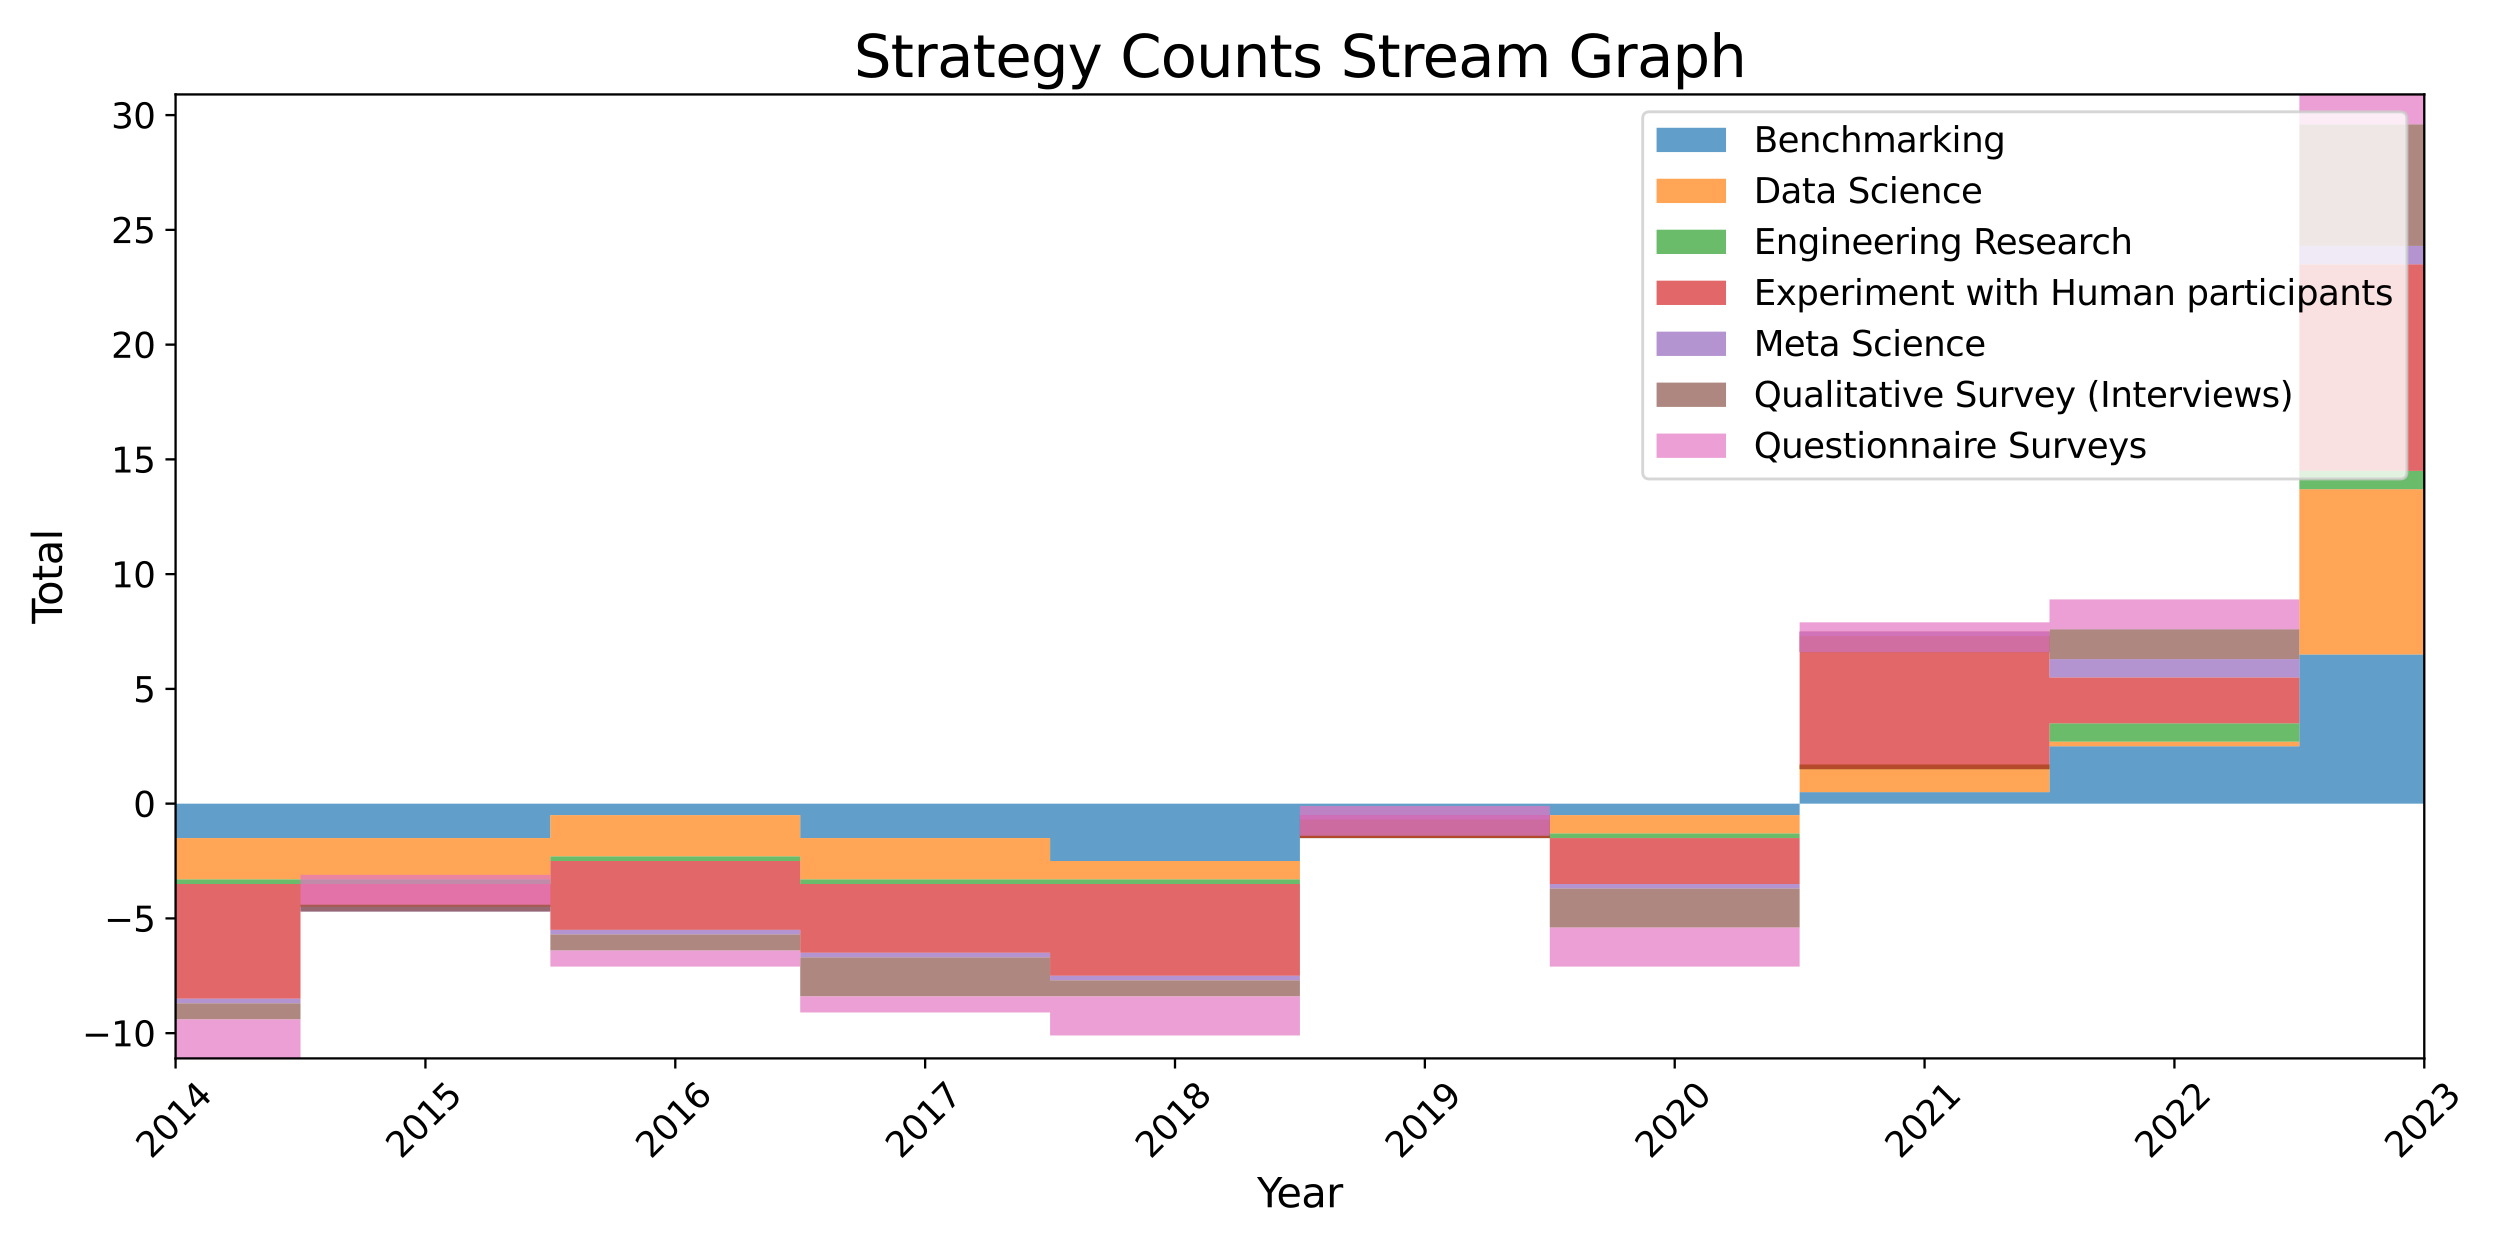 <?xml version="1.0" encoding="utf-8" standalone="no"?>
<!DOCTYPE svg PUBLIC "-//W3C//DTD SVG 1.1//EN"
  "http://www.w3.org/Graphics/SVG/1.1/DTD/svg11.dtd">
<svg xmlns:xlink="http://www.w3.org/1999/xlink" width="864pt" height="432pt" viewBox="0 0 864 432" xmlns="http://www.w3.org/2000/svg" version="1.1">
 <defs>
  <style type="text/css">*{stroke-linejoin: round; stroke-linecap: butt}</style>
 </defs>
 <g id="figure_1">
  <g id="patch_1">
   <path d="M 0 432 
L 864 432 
L 864 0 
L 0 0 
z
" style="fill: #ffffff"/>
  </g>
  <g id="axes_1">
   <g id="patch_2">
    <path d="M 60.68 365.782 
L 837.831 365.782 
L 837.831 32.64 
L 60.68 32.64 
z
" style="fill: #ffffff"/>
   </g>
   <g id="PolyCollection_1">
    <path d="M 60.68 289.635 
L 60.68 277.737 
L 103.855 277.737 
L 103.855 277.737 
L 190.205 277.737 
L 190.205 277.737 
L 276.555 277.737 
L 276.555 277.737 
L 362.905 277.737 
L 362.905 277.737 
L 449.256 277.737 
L 449.256 277.737 
L 535.606 277.737 
L 535.606 277.737 
L 621.956 277.737 
L 621.956 277.737 
L 708.306 277.737 
L 708.306 277.737 
L 794.656 277.737 
L 794.656 277.737 
L 837.831 277.737 
L 837.831 226.18 
L 837.831 226.18 
L 794.656 226.18 
L 794.656 257.907 
L 708.306 257.907 
L 708.306 273.771 
L 621.956 273.771 
L 621.956 281.703 
L 535.606 281.703 
L 535.606 289.635 
L 449.256 289.635 
L 449.256 297.567 
L 362.905 297.567 
L 362.905 289.635 
L 276.555 289.635 
L 276.555 281.703 
L 190.205 281.703 
L 190.205 289.635 
L 103.855 289.635 
L 103.855 289.635 
L 60.68 289.635 
z
" clip-path="url(#pddb89471da)" style="fill: #1f77b4; fill-opacity: 0.7"/>
   </g>
   <g id="PolyCollection_2">
    <path d="M 60.68 303.913 
L 60.68 289.635 
L 103.855 289.635 
L 103.855 289.635 
L 190.205 289.635 
L 190.205 281.703 
L 276.555 281.703 
L 276.555 289.635 
L 362.905 289.635 
L 362.905 297.567 
L 449.256 297.567 
L 449.256 289.635 
L 535.606 289.635 
L 535.606 281.703 
L 621.956 281.703 
L 621.956 273.771 
L 708.306 273.771 
L 708.306 257.907 
L 794.656 257.907 
L 794.656 226.18 
L 837.831 226.18 
L 837.831 169.07 
L 837.831 169.07 
L 794.656 169.07 
L 794.656 256.321 
L 708.306 256.321 
L 708.306 264.253 
L 621.956 264.253 
L 621.956 288.049 
L 535.606 288.049 
L 535.606 288.049 
L 449.256 288.049 
L 449.256 303.913 
L 362.905 303.913 
L 362.905 303.913 
L 276.555 303.913 
L 276.555 295.981 
L 190.205 295.981 
L 190.205 303.913 
L 103.855 303.913 
L 103.855 303.913 
L 60.68 303.913 
z
" clip-path="url(#pddb89471da)" style="fill: #ff7f0e; fill-opacity: 0.7"/>
   </g>
   <g id="PolyCollection_3">
    <path d="M 60.68 305.499 
L 60.68 303.913 
L 103.855 303.913 
L 103.855 303.913 
L 190.205 303.913 
L 190.205 295.981 
L 276.555 295.981 
L 276.555 303.913 
L 362.905 303.913 
L 362.905 303.913 
L 449.256 303.913 
L 449.256 288.049 
L 535.606 288.049 
L 535.606 288.049 
L 621.956 288.049 
L 621.956 264.253 
L 708.306 264.253 
L 708.306 256.321 
L 794.656 256.321 
L 794.656 169.07 
L 837.831 169.07 
L 837.831 162.724 
L 837.831 162.724 
L 794.656 162.724 
L 794.656 249.976 
L 708.306 249.976 
L 708.306 265.839 
L 621.956 265.839 
L 621.956 289.635 
L 535.606 289.635 
L 535.606 289.635 
L 449.256 289.635 
L 449.256 305.499 
L 362.905 305.499 
L 362.905 305.499 
L 276.555 305.499 
L 276.555 297.567 
L 190.205 297.567 
L 190.205 305.499 
L 103.855 305.499 
L 103.855 305.499 
L 60.68 305.499 
z
" clip-path="url(#pddb89471da)" style="fill: #2ca02c; fill-opacity: 0.7"/>
   </g>
   <g id="PolyCollection_4">
    <path d="M 60.68 345.159 
L 60.68 305.499 
L 103.855 305.499 
L 103.855 305.499 
L 190.205 305.499 
L 190.205 297.567 
L 276.555 297.567 
L 276.555 305.499 
L 362.905 305.499 
L 362.905 305.499 
L 449.256 305.499 
L 449.256 289.635 
L 535.606 289.635 
L 535.606 289.635 
L 621.956 289.635 
L 621.956 265.839 
L 708.306 265.839 
L 708.306 249.976 
L 794.656 249.976 
L 794.656 162.724 
L 837.831 162.724 
L 837.831 91.336 
L 837.831 91.336 
L 794.656 91.336 
L 794.656 234.112 
L 708.306 234.112 
L 708.306 218.248 
L 621.956 218.248 
L 621.956 305.499 
L 535.606 305.499 
L 535.606 281.703 
L 449.256 281.703 
L 449.256 337.227 
L 362.905 337.227 
L 362.905 329.295 
L 276.555 329.295 
L 276.555 321.363 
L 190.205 321.363 
L 190.205 313.431 
L 103.855 313.431 
L 103.855 345.159 
L 60.68 345.159 
z
" clip-path="url(#pddb89471da)" style="fill: #d62728; fill-opacity: 0.7"/>
   </g>
   <g id="PolyCollection_5">
    <path d="M 60.68 346.745 
L 60.68 345.159 
L 103.855 345.159 
L 103.855 313.431 
L 190.205 313.431 
L 190.205 321.363 
L 276.555 321.363 
L 276.555 329.295 
L 362.905 329.295 
L 362.905 337.227 
L 449.256 337.227 
L 449.256 281.703 
L 535.606 281.703 
L 535.606 305.499 
L 621.956 305.499 
L 621.956 218.248 
L 708.306 218.248 
L 708.306 234.112 
L 794.656 234.112 
L 794.656 91.336 
L 837.831 91.336 
L 837.831 84.991 
L 837.831 84.991 
L 794.656 84.991 
L 794.656 227.766 
L 708.306 227.766 
L 708.306 219.834 
L 621.956 219.834 
L 621.956 307.086 
L 535.606 307.086 
L 535.606 283.29 
L 449.256 283.29 
L 449.256 338.813 
L 362.905 338.813 
L 362.905 330.881 
L 276.555 330.881 
L 276.555 322.95 
L 190.205 322.95 
L 190.205 315.018 
L 103.855 315.018 
L 103.855 346.745 
L 60.68 346.745 
z
" clip-path="url(#pddb89471da)" style="fill: #9467bd; fill-opacity: 0.7"/>
   </g>
   <g id="PolyCollection_6">
    <path d="M 60.68 352.298 
L 60.68 346.745 
L 103.855 346.745 
L 103.855 315.018 
L 190.205 315.018 
L 190.205 322.95 
L 276.555 322.95 
L 276.555 330.881 
L 362.905 330.881 
L 362.905 338.813 
L 449.256 338.813 
L 449.256 283.29 
L 535.606 283.29 
L 535.606 307.086 
L 621.956 307.086 
L 621.956 219.834 
L 708.306 219.834 
L 708.306 227.766 
L 794.656 227.766 
L 794.656 84.991 
L 837.831 84.991 
L 837.831 42.952 
L 837.831 42.952 
L 794.656 42.952 
L 794.656 217.455 
L 708.306 217.455 
L 708.306 225.386 
L 621.956 225.386 
L 621.956 320.57 
L 535.606 320.57 
L 535.606 288.842 
L 449.256 288.842 
L 449.256 344.366 
L 362.905 344.366 
L 362.905 344.366 
L 276.555 344.366 
L 276.555 328.502 
L 190.205 328.502 
L 190.205 312.638 
L 103.855 312.638 
L 103.855 352.298 
L 60.68 352.298 
z
" clip-path="url(#pddb89471da)" style="fill: #8c564b; fill-opacity: 0.7"/>
   </g>
   <g id="PolyCollection_7">
    <path d="M 60.68 365.782 
L 60.68 352.298 
L 103.855 352.298 
L 103.855 312.638 
L 190.205 312.638 
L 190.205 328.502 
L 276.555 328.502 
L 276.555 344.366 
L 362.905 344.366 
L 362.905 344.366 
L 449.256 344.366 
L 449.256 288.842 
L 535.606 288.842 
L 535.606 320.57 
L 621.956 320.57 
L 621.956 225.386 
L 708.306 225.386 
L 708.306 217.455 
L 794.656 217.455 
L 794.656 42.952 
L 837.831 42.952 
L 837.831 32.64 
L 837.831 32.64 
L 794.656 32.64 
L 794.656 207.143 
L 708.306 207.143 
L 708.306 215.075 
L 621.956 215.075 
L 621.956 334.054 
L 535.606 334.054 
L 535.606 278.531 
L 449.256 278.531 
L 449.256 357.85 
L 362.905 357.85 
L 362.905 349.918 
L 276.555 349.918 
L 276.555 334.054 
L 190.205 334.054 
L 190.205 302.326 
L 103.855 302.326 
L 103.855 365.782 
L 60.68 365.782 
z
" clip-path="url(#pddb89471da)" style="fill: #e377c2; fill-opacity: 0.7"/>
   </g>
   <g id="matplotlib.axis_1">
    <g id="xtick_1">
     <g id="line2d_1">
      <defs>
       <path id="mce31487490" d="M 0 0 
L 0 3.5 
" style="stroke: #000000; stroke-width: 0.8"/>
      </defs>
      <g>
       <use xlink:href="#mce31487490" x="60.68" y="365.782" style="stroke: #000000; stroke-width: 0.8"/>
      </g>
     </g>
     <g id="text_1">
      <!-- 2014 -->
      <g transform="translate(52.224 400.825) rotate(-45) scale(0.12 -0.12)">
       <defs>
        <path id="DejaVuSans-32" d="M 1228 531 
L 3431 531 
L 3431 0 
L 469 0 
L 469 531 
Q 828 903 1448 1529 
Q 2069 2156 2228 2338 
Q 2531 2678 2651 2914 
Q 2772 3150 2772 3378 
Q 2772 3750 2511 3984 
Q 2250 4219 1831 4219 
Q 1534 4219 1204 4116 
Q 875 4013 500 3803 
L 500 4441 
Q 881 4594 1212 4672 
Q 1544 4750 1819 4750 
Q 2544 4750 2975 4387 
Q 3406 4025 3406 3419 
Q 3406 3131 3298 2873 
Q 3191 2616 2906 2266 
Q 2828 2175 2409 1742 
Q 1991 1309 1228 531 
z
" transform="scale(0.016)"/>
        <path id="DejaVuSans-30" d="M 2034 4250 
Q 1547 4250 1301 3770 
Q 1056 3291 1056 2328 
Q 1056 1369 1301 889 
Q 1547 409 2034 409 
Q 2525 409 2770 889 
Q 3016 1369 3016 2328 
Q 3016 3291 2770 3770 
Q 2525 4250 2034 4250 
z
M 2034 4750 
Q 2819 4750 3233 4129 
Q 3647 3509 3647 2328 
Q 3647 1150 3233 529 
Q 2819 -91 2034 -91 
Q 1250 -91 836 529 
Q 422 1150 422 2328 
Q 422 3509 836 4129 
Q 1250 4750 2034 4750 
z
" transform="scale(0.016)"/>
        <path id="DejaVuSans-31" d="M 794 531 
L 1825 531 
L 1825 4091 
L 703 3866 
L 703 4441 
L 1819 4666 
L 2450 4666 
L 2450 531 
L 3481 531 
L 3481 0 
L 794 0 
L 794 531 
z
" transform="scale(0.016)"/>
        <path id="DejaVuSans-34" d="M 2419 4116 
L 825 1625 
L 2419 1625 
L 2419 4116 
z
M 2253 4666 
L 3047 4666 
L 3047 1625 
L 3713 1625 
L 3713 1100 
L 3047 1100 
L 3047 0 
L 2419 0 
L 2419 1100 
L 313 1100 
L 313 1709 
L 2253 4666 
z
" transform="scale(0.016)"/>
       </defs>
       <use xlink:href="#DejaVuSans-32"/>
       <use xlink:href="#DejaVuSans-30" x="63.623"/>
       <use xlink:href="#DejaVuSans-31" x="127.246"/>
       <use xlink:href="#DejaVuSans-34" x="190.869"/>
      </g>
     </g>
    </g>
    <g id="xtick_2">
     <g id="line2d_2">
      <g>
       <use xlink:href="#mce31487490" x="147.03" y="365.782" style="stroke: #000000; stroke-width: 0.8"/>
      </g>
     </g>
     <g id="text_2">
      <!-- 2015 -->
      <g transform="translate(138.574 400.825) rotate(-45) scale(0.12 -0.12)">
       <defs>
        <path id="DejaVuSans-35" d="M 691 4666 
L 3169 4666 
L 3169 4134 
L 1269 4134 
L 1269 2991 
Q 1406 3038 1543 3061 
Q 1681 3084 1819 3084 
Q 2600 3084 3056 2656 
Q 3513 2228 3513 1497 
Q 3513 744 3044 326 
Q 2575 -91 1722 -91 
Q 1428 -91 1123 -41 
Q 819 9 494 109 
L 494 744 
Q 775 591 1075 516 
Q 1375 441 1709 441 
Q 2250 441 2565 725 
Q 2881 1009 2881 1497 
Q 2881 1984 2565 2268 
Q 2250 2553 1709 2553 
Q 1456 2553 1204 2497 
Q 953 2441 691 2322 
L 691 4666 
z
" transform="scale(0.016)"/>
       </defs>
       <use xlink:href="#DejaVuSans-32"/>
       <use xlink:href="#DejaVuSans-30" x="63.623"/>
       <use xlink:href="#DejaVuSans-31" x="127.246"/>
       <use xlink:href="#DejaVuSans-35" x="190.869"/>
      </g>
     </g>
    </g>
    <g id="xtick_3">
     <g id="line2d_3">
      <g>
       <use xlink:href="#mce31487490" x="233.38" y="365.782" style="stroke: #000000; stroke-width: 0.8"/>
      </g>
     </g>
     <g id="text_3">
      <!-- 2016 -->
      <g transform="translate(224.924 400.825) rotate(-45) scale(0.12 -0.12)">
       <defs>
        <path id="DejaVuSans-36" d="M 2113 2584 
Q 1688 2584 1439 2293 
Q 1191 2003 1191 1497 
Q 1191 994 1439 701 
Q 1688 409 2113 409 
Q 2538 409 2786 701 
Q 3034 994 3034 1497 
Q 3034 2003 2786 2293 
Q 2538 2584 2113 2584 
z
M 3366 4563 
L 3366 3988 
Q 3128 4100 2886 4159 
Q 2644 4219 2406 4219 
Q 1781 4219 1451 3797 
Q 1122 3375 1075 2522 
Q 1259 2794 1537 2939 
Q 1816 3084 2150 3084 
Q 2853 3084 3261 2657 
Q 3669 2231 3669 1497 
Q 3669 778 3244 343 
Q 2819 -91 2113 -91 
Q 1303 -91 875 529 
Q 447 1150 447 2328 
Q 447 3434 972 4092 
Q 1497 4750 2381 4750 
Q 2619 4750 2861 4703 
Q 3103 4656 3366 4563 
z
" transform="scale(0.016)"/>
       </defs>
       <use xlink:href="#DejaVuSans-32"/>
       <use xlink:href="#DejaVuSans-30" x="63.623"/>
       <use xlink:href="#DejaVuSans-31" x="127.246"/>
       <use xlink:href="#DejaVuSans-36" x="190.869"/>
      </g>
     </g>
    </g>
    <g id="xtick_4">
     <g id="line2d_4">
      <g>
       <use xlink:href="#mce31487490" x="319.73" y="365.782" style="stroke: #000000; stroke-width: 0.8"/>
      </g>
     </g>
     <g id="text_4">
      <!-- 2017 -->
      <g transform="translate(311.274 400.825) rotate(-45) scale(0.12 -0.12)">
       <defs>
        <path id="DejaVuSans-37" d="M 525 4666 
L 3525 4666 
L 3525 4397 
L 1831 0 
L 1172 0 
L 2766 4134 
L 525 4134 
L 525 4666 
z
" transform="scale(0.016)"/>
       </defs>
       <use xlink:href="#DejaVuSans-32"/>
       <use xlink:href="#DejaVuSans-30" x="63.623"/>
       <use xlink:href="#DejaVuSans-31" x="127.246"/>
       <use xlink:href="#DejaVuSans-37" x="190.869"/>
      </g>
     </g>
    </g>
    <g id="xtick_5">
     <g id="line2d_5">
      <g>
       <use xlink:href="#mce31487490" x="406.08" y="365.782" style="stroke: #000000; stroke-width: 0.8"/>
      </g>
     </g>
     <g id="text_5">
      <!-- 2018 -->
      <g transform="translate(397.624 400.825) rotate(-45) scale(0.12 -0.12)">
       <defs>
        <path id="DejaVuSans-38" d="M 2034 2216 
Q 1584 2216 1326 1975 
Q 1069 1734 1069 1313 
Q 1069 891 1326 650 
Q 1584 409 2034 409 
Q 2484 409 2743 651 
Q 3003 894 3003 1313 
Q 3003 1734 2745 1975 
Q 2488 2216 2034 2216 
z
M 1403 2484 
Q 997 2584 770 2862 
Q 544 3141 544 3541 
Q 544 4100 942 4425 
Q 1341 4750 2034 4750 
Q 2731 4750 3128 4425 
Q 3525 4100 3525 3541 
Q 3525 3141 3298 2862 
Q 3072 2584 2669 2484 
Q 3125 2378 3379 2068 
Q 3634 1759 3634 1313 
Q 3634 634 3220 271 
Q 2806 -91 2034 -91 
Q 1263 -91 848 271 
Q 434 634 434 1313 
Q 434 1759 690 2068 
Q 947 2378 1403 2484 
z
M 1172 3481 
Q 1172 3119 1398 2916 
Q 1625 2713 2034 2713 
Q 2441 2713 2670 2916 
Q 2900 3119 2900 3481 
Q 2900 3844 2670 4047 
Q 2441 4250 2034 4250 
Q 1625 4250 1398 4047 
Q 1172 3844 1172 3481 
z
" transform="scale(0.016)"/>
       </defs>
       <use xlink:href="#DejaVuSans-32"/>
       <use xlink:href="#DejaVuSans-30" x="63.623"/>
       <use xlink:href="#DejaVuSans-31" x="127.246"/>
       <use xlink:href="#DejaVuSans-38" x="190.869"/>
      </g>
     </g>
    </g>
    <g id="xtick_6">
     <g id="line2d_6">
      <g>
       <use xlink:href="#mce31487490" x="492.431" y="365.782" style="stroke: #000000; stroke-width: 0.8"/>
      </g>
     </g>
     <g id="text_6">
      <!-- 2019 -->
      <g transform="translate(483.974 400.825) rotate(-45) scale(0.12 -0.12)">
       <defs>
        <path id="DejaVuSans-39" d="M 703 97 
L 703 672 
Q 941 559 1184 500 
Q 1428 441 1663 441 
Q 2288 441 2617 861 
Q 2947 1281 2994 2138 
Q 2813 1869 2534 1725 
Q 2256 1581 1919 1581 
Q 1219 1581 811 2004 
Q 403 2428 403 3163 
Q 403 3881 828 4315 
Q 1253 4750 1959 4750 
Q 2769 4750 3195 4129 
Q 3622 3509 3622 2328 
Q 3622 1225 3098 567 
Q 2575 -91 1691 -91 
Q 1453 -91 1209 -44 
Q 966 3 703 97 
z
M 1959 2075 
Q 2384 2075 2632 2365 
Q 2881 2656 2881 3163 
Q 2881 3666 2632 3958 
Q 2384 4250 1959 4250 
Q 1534 4250 1286 3958 
Q 1038 3666 1038 3163 
Q 1038 2656 1286 2365 
Q 1534 2075 1959 2075 
z
" transform="scale(0.016)"/>
       </defs>
       <use xlink:href="#DejaVuSans-32"/>
       <use xlink:href="#DejaVuSans-30" x="63.623"/>
       <use xlink:href="#DejaVuSans-31" x="127.246"/>
       <use xlink:href="#DejaVuSans-39" x="190.869"/>
      </g>
     </g>
    </g>
    <g id="xtick_7">
     <g id="line2d_7">
      <g>
       <use xlink:href="#mce31487490" x="578.781" y="365.782" style="stroke: #000000; stroke-width: 0.8"/>
      </g>
     </g>
     <g id="text_7">
      <!-- 2020 -->
      <g transform="translate(570.325 400.825) rotate(-45) scale(0.12 -0.12)">
       <use xlink:href="#DejaVuSans-32"/>
       <use xlink:href="#DejaVuSans-30" x="63.623"/>
       <use xlink:href="#DejaVuSans-32" x="127.246"/>
       <use xlink:href="#DejaVuSans-30" x="190.869"/>
      </g>
     </g>
    </g>
    <g id="xtick_8">
     <g id="line2d_8">
      <g>
       <use xlink:href="#mce31487490" x="665.131" y="365.782" style="stroke: #000000; stroke-width: 0.8"/>
      </g>
     </g>
     <g id="text_8">
      <!-- 2021 -->
      <g transform="translate(656.675 400.825) rotate(-45) scale(0.12 -0.12)">
       <use xlink:href="#DejaVuSans-32"/>
       <use xlink:href="#DejaVuSans-30" x="63.623"/>
       <use xlink:href="#DejaVuSans-32" x="127.246"/>
       <use xlink:href="#DejaVuSans-31" x="190.869"/>
      </g>
     </g>
    </g>
    <g id="xtick_9">
     <g id="line2d_9">
      <g>
       <use xlink:href="#mce31487490" x="751.481" y="365.782" style="stroke: #000000; stroke-width: 0.8"/>
      </g>
     </g>
     <g id="text_9">
      <!-- 2022 -->
      <g transform="translate(743.025 400.825) rotate(-45) scale(0.12 -0.12)">
       <use xlink:href="#DejaVuSans-32"/>
       <use xlink:href="#DejaVuSans-30" x="63.623"/>
       <use xlink:href="#DejaVuSans-32" x="127.246"/>
       <use xlink:href="#DejaVuSans-32" x="190.869"/>
      </g>
     </g>
    </g>
    <g id="xtick_10">
     <g id="line2d_10">
      <g>
       <use xlink:href="#mce31487490" x="837.831" y="365.782" style="stroke: #000000; stroke-width: 0.8"/>
      </g>
     </g>
     <g id="text_10">
      <!-- 2023 -->
      <g transform="translate(829.375 400.825) rotate(-45) scale(0.12 -0.12)">
       <defs>
        <path id="DejaVuSans-33" d="M 2597 2516 
Q 3050 2419 3304 2112 
Q 3559 1806 3559 1356 
Q 3559 666 3084 287 
Q 2609 -91 1734 -91 
Q 1441 -91 1130 -33 
Q 819 25 488 141 
L 488 750 
Q 750 597 1062 519 
Q 1375 441 1716 441 
Q 2309 441 2620 675 
Q 2931 909 2931 1356 
Q 2931 1769 2642 2001 
Q 2353 2234 1838 2234 
L 1294 2234 
L 1294 2753 
L 1863 2753 
Q 2328 2753 2575 2939 
Q 2822 3125 2822 3475 
Q 2822 3834 2567 4026 
Q 2313 4219 1838 4219 
Q 1578 4219 1281 4162 
Q 984 4106 628 3988 
L 628 4550 
Q 988 4650 1302 4700 
Q 1616 4750 1894 4750 
Q 2613 4750 3031 4423 
Q 3450 4097 3450 3541 
Q 3450 3153 3228 2886 
Q 3006 2619 2597 2516 
z
" transform="scale(0.016)"/>
       </defs>
       <use xlink:href="#DejaVuSans-32"/>
       <use xlink:href="#DejaVuSans-30" x="63.623"/>
       <use xlink:href="#DejaVuSans-32" x="127.246"/>
       <use xlink:href="#DejaVuSans-33" x="190.869"/>
      </g>
     </g>
    </g>
    <g id="text_11">
     <!-- Year -->
     <g transform="translate(434.433 417.227) scale(0.14 -0.14)">
      <defs>
       <path id="DejaVuSans-59" d="M -13 4666 
L 666 4666 
L 1959 2747 
L 3244 4666 
L 3922 4666 
L 2272 2222 
L 2272 0 
L 1638 0 
L 1638 2222 
L -13 4666 
z
" transform="scale(0.016)"/>
       <path id="DejaVuSans-65" d="M 3597 1894 
L 3597 1613 
L 953 1613 
Q 991 1019 1311 708 
Q 1631 397 2203 397 
Q 2534 397 2845 478 
Q 3156 559 3463 722 
L 3463 178 
Q 3153 47 2828 -22 
Q 2503 -91 2169 -91 
Q 1331 -91 842 396 
Q 353 884 353 1716 
Q 353 2575 817 3079 
Q 1281 3584 2069 3584 
Q 2775 3584 3186 3129 
Q 3597 2675 3597 1894 
z
M 3022 2063 
Q 3016 2534 2758 2815 
Q 2500 3097 2075 3097 
Q 1594 3097 1305 2825 
Q 1016 2553 972 2059 
L 3022 2063 
z
" transform="scale(0.016)"/>
       <path id="DejaVuSans-61" d="M 2194 1759 
Q 1497 1759 1228 1600 
Q 959 1441 959 1056 
Q 959 750 1161 570 
Q 1363 391 1709 391 
Q 2188 391 2477 730 
Q 2766 1069 2766 1631 
L 2766 1759 
L 2194 1759 
z
M 3341 1997 
L 3341 0 
L 2766 0 
L 2766 531 
Q 2569 213 2275 61 
Q 1981 -91 1556 -91 
Q 1019 -91 701 211 
Q 384 513 384 1019 
Q 384 1609 779 1909 
Q 1175 2209 1959 2209 
L 2766 2209 
L 2766 2266 
Q 2766 2663 2505 2880 
Q 2244 3097 1772 3097 
Q 1472 3097 1187 3025 
Q 903 2953 641 2809 
L 641 3341 
Q 956 3463 1253 3523 
Q 1550 3584 1831 3584 
Q 2591 3584 2966 3190 
Q 3341 2797 3341 1997 
z
" transform="scale(0.016)"/>
       <path id="DejaVuSans-72" d="M 2631 2963 
Q 2534 3019 2420 3045 
Q 2306 3072 2169 3072 
Q 1681 3072 1420 2755 
Q 1159 2438 1159 1844 
L 1159 0 
L 581 0 
L 581 3500 
L 1159 3500 
L 1159 2956 
Q 1341 3275 1631 3429 
Q 1922 3584 2338 3584 
Q 2397 3584 2469 3576 
Q 2541 3569 2628 3553 
L 2631 2963 
z
" transform="scale(0.016)"/>
      </defs>
      <use xlink:href="#DejaVuSans-59"/>
      <use xlink:href="#DejaVuSans-65" x="47.834"/>
      <use xlink:href="#DejaVuSans-61" x="109.357"/>
      <use xlink:href="#DejaVuSans-72" x="170.637"/>
     </g>
    </g>
   </g>
   <g id="matplotlib.axis_2">
    <g id="ytick_1">
     <g id="line2d_11">
      <defs>
       <path id="mf8b7d7ee26" d="M 0 0 
L -3.5 0 
" style="stroke: #000000; stroke-width: 0.8"/>
      </defs>
      <g>
       <use xlink:href="#mf8b7d7ee26" x="60.68" y="357.057" style="stroke: #000000; stroke-width: 0.8"/>
      </g>
     </g>
     <g id="text_12">
      <!-- −10 -->
      <g transform="translate(28.354 361.616) scale(0.12 -0.12)">
       <defs>
        <path id="DejaVuSans-2212" d="M 678 2272 
L 4684 2272 
L 4684 1741 
L 678 1741 
L 678 2272 
z
" transform="scale(0.016)"/>
       </defs>
       <use xlink:href="#DejaVuSans-2212"/>
       <use xlink:href="#DejaVuSans-31" x="83.789"/>
       <use xlink:href="#DejaVuSans-30" x="147.412"/>
      </g>
     </g>
    </g>
    <g id="ytick_2">
     <g id="line2d_12">
      <g>
       <use xlink:href="#mf8b7d7ee26" x="60.68" y="317.397" style="stroke: #000000; stroke-width: 0.8"/>
      </g>
     </g>
     <g id="text_13">
      <!-- −5 -->
      <g transform="translate(35.989 321.956) scale(0.12 -0.12)">
       <use xlink:href="#DejaVuSans-2212"/>
       <use xlink:href="#DejaVuSans-35" x="83.789"/>
      </g>
     </g>
    </g>
    <g id="ytick_3">
     <g id="line2d_13">
      <g>
       <use xlink:href="#mf8b7d7ee26" x="60.68" y="277.737" style="stroke: #000000; stroke-width: 0.8"/>
      </g>
     </g>
     <g id="text_14">
      <!-- 0 -->
      <g transform="translate(46.045 282.296) scale(0.12 -0.12)">
       <use xlink:href="#DejaVuSans-30"/>
      </g>
     </g>
    </g>
    <g id="ytick_4">
     <g id="line2d_14">
      <g>
       <use xlink:href="#mf8b7d7ee26" x="60.68" y="238.078" style="stroke: #000000; stroke-width: 0.8"/>
      </g>
     </g>
     <g id="text_15">
      <!-- 5 -->
      <g transform="translate(46.045 242.637) scale(0.12 -0.12)">
       <use xlink:href="#DejaVuSans-35"/>
      </g>
     </g>
    </g>
    <g id="ytick_5">
     <g id="line2d_15">
      <g>
       <use xlink:href="#mf8b7d7ee26" x="60.68" y="198.418" style="stroke: #000000; stroke-width: 0.8"/>
      </g>
     </g>
     <g id="text_16">
      <!-- 10 -->
      <g transform="translate(38.41 202.977) scale(0.12 -0.12)">
       <use xlink:href="#DejaVuSans-31"/>
       <use xlink:href="#DejaVuSans-30" x="63.623"/>
      </g>
     </g>
    </g>
    <g id="ytick_6">
     <g id="line2d_16">
      <g>
       <use xlink:href="#mf8b7d7ee26" x="60.68" y="158.758" style="stroke: #000000; stroke-width: 0.8"/>
      </g>
     </g>
     <g id="text_17">
      <!-- 15 -->
      <g transform="translate(38.41 163.317) scale(0.12 -0.12)">
       <use xlink:href="#DejaVuSans-31"/>
       <use xlink:href="#DejaVuSans-35" x="63.623"/>
      </g>
     </g>
    </g>
    <g id="ytick_7">
     <g id="line2d_17">
      <g>
       <use xlink:href="#mf8b7d7ee26" x="60.68" y="119.098" style="stroke: #000000; stroke-width: 0.8"/>
      </g>
     </g>
     <g id="text_18">
      <!-- 20 -->
      <g transform="translate(38.41 123.657) scale(0.12 -0.12)">
       <use xlink:href="#DejaVuSans-32"/>
       <use xlink:href="#DejaVuSans-30" x="63.623"/>
      </g>
     </g>
    </g>
    <g id="ytick_8">
     <g id="line2d_18">
      <g>
       <use xlink:href="#mf8b7d7ee26" x="60.68" y="79.439" style="stroke: #000000; stroke-width: 0.8"/>
      </g>
     </g>
     <g id="text_19">
      <!-- 25 -->
      <g transform="translate(38.41 83.998) scale(0.12 -0.12)">
       <use xlink:href="#DejaVuSans-32"/>
       <use xlink:href="#DejaVuSans-35" x="63.623"/>
      </g>
     </g>
    </g>
    <g id="ytick_9">
     <g id="line2d_19">
      <g>
       <use xlink:href="#mf8b7d7ee26" x="60.68" y="39.779" style="stroke: #000000; stroke-width: 0.8"/>
      </g>
     </g>
     <g id="text_20">
      <!-- 30 -->
      <g transform="translate(38.41 44.338) scale(0.12 -0.12)">
       <use xlink:href="#DejaVuSans-33"/>
       <use xlink:href="#DejaVuSans-30" x="63.623"/>
      </g>
     </g>
    </g>
    <g id="text_21">
     <!-- Total -->
     <g transform="translate(21.443 215.558) rotate(-90) scale(0.14 -0.14)">
      <defs>
       <path id="DejaVuSans-54" d="M -19 4666 
L 3928 4666 
L 3928 4134 
L 2272 4134 
L 2272 0 
L 1638 0 
L 1638 4134 
L -19 4134 
L -19 4666 
z
" transform="scale(0.016)"/>
       <path id="DejaVuSans-6f" d="M 1959 3097 
Q 1497 3097 1228 2736 
Q 959 2375 959 1747 
Q 959 1119 1226 758 
Q 1494 397 1959 397 
Q 2419 397 2687 759 
Q 2956 1122 2956 1747 
Q 2956 2369 2687 2733 
Q 2419 3097 1959 3097 
z
M 1959 3584 
Q 2709 3584 3137 3096 
Q 3566 2609 3566 1747 
Q 3566 888 3137 398 
Q 2709 -91 1959 -91 
Q 1206 -91 779 398 
Q 353 888 353 1747 
Q 353 2609 779 3096 
Q 1206 3584 1959 3584 
z
" transform="scale(0.016)"/>
       <path id="DejaVuSans-74" d="M 1172 4494 
L 1172 3500 
L 2356 3500 
L 2356 3053 
L 1172 3053 
L 1172 1153 
Q 1172 725 1289 603 
Q 1406 481 1766 481 
L 2356 481 
L 2356 0 
L 1766 0 
Q 1100 0 847 248 
Q 594 497 594 1153 
L 594 3053 
L 172 3053 
L 172 3500 
L 594 3500 
L 594 4494 
L 1172 4494 
z
" transform="scale(0.016)"/>
       <path id="DejaVuSans-6c" d="M 603 4863 
L 1178 4863 
L 1178 0 
L 603 0 
L 603 4863 
z
" transform="scale(0.016)"/>
      </defs>
      <use xlink:href="#DejaVuSans-54"/>
      <use xlink:href="#DejaVuSans-6f" x="44.084"/>
      <use xlink:href="#DejaVuSans-74" x="105.266"/>
      <use xlink:href="#DejaVuSans-61" x="144.475"/>
      <use xlink:href="#DejaVuSans-6c" x="205.754"/>
     </g>
    </g>
   </g>
   <g id="patch_3">
    <path d="M 60.68 365.782 
L 60.68 32.64 
" style="fill: none; stroke: #000000; stroke-width: 0.8; stroke-linejoin: miter; stroke-linecap: square"/>
   </g>
   <g id="patch_4">
    <path d="M 837.831 365.782 
L 837.831 32.64 
" style="fill: none; stroke: #000000; stroke-width: 0.8; stroke-linejoin: miter; stroke-linecap: square"/>
   </g>
   <g id="patch_5">
    <path d="M 60.68 365.782 
L 837.831 365.782 
" style="fill: none; stroke: #000000; stroke-width: 0.8; stroke-linejoin: miter; stroke-linecap: square"/>
   </g>
   <g id="patch_6">
    <path d="M 60.68 32.64 
L 837.831 32.64 
" style="fill: none; stroke: #000000; stroke-width: 0.8; stroke-linejoin: miter; stroke-linecap: square"/>
   </g>
   <g id="text_22">
    <!-- Strategy Counts Stream Graph -->
    <g transform="translate(295.116 26.64) scale(0.2 -0.2)">
     <defs>
      <path id="DejaVuSans-53" d="M 3425 4513 
L 3425 3897 
Q 3066 4069 2747 4153 
Q 2428 4238 2131 4238 
Q 1616 4238 1336 4038 
Q 1056 3838 1056 3469 
Q 1056 3159 1242 3001 
Q 1428 2844 1947 2747 
L 2328 2669 
Q 3034 2534 3370 2195 
Q 3706 1856 3706 1288 
Q 3706 609 3251 259 
Q 2797 -91 1919 -91 
Q 1588 -91 1214 -16 
Q 841 59 441 206 
L 441 856 
Q 825 641 1194 531 
Q 1563 422 1919 422 
Q 2459 422 2753 634 
Q 3047 847 3047 1241 
Q 3047 1584 2836 1778 
Q 2625 1972 2144 2069 
L 1759 2144 
Q 1053 2284 737 2584 
Q 422 2884 422 3419 
Q 422 4038 858 4394 
Q 1294 4750 2059 4750 
Q 2388 4750 2728 4690 
Q 3069 4631 3425 4513 
z
" transform="scale(0.016)"/>
      <path id="DejaVuSans-67" d="M 2906 1791 
Q 2906 2416 2648 2759 
Q 2391 3103 1925 3103 
Q 1463 3103 1205 2759 
Q 947 2416 947 1791 
Q 947 1169 1205 825 
Q 1463 481 1925 481 
Q 2391 481 2648 825 
Q 2906 1169 2906 1791 
z
M 3481 434 
Q 3481 -459 3084 -895 
Q 2688 -1331 1869 -1331 
Q 1566 -1331 1297 -1286 
Q 1028 -1241 775 -1147 
L 775 -588 
Q 1028 -725 1275 -790 
Q 1522 -856 1778 -856 
Q 2344 -856 2625 -561 
Q 2906 -266 2906 331 
L 2906 616 
Q 2728 306 2450 153 
Q 2172 0 1784 0 
Q 1141 0 747 490 
Q 353 981 353 1791 
Q 353 2603 747 3093 
Q 1141 3584 1784 3584 
Q 2172 3584 2450 3431 
Q 2728 3278 2906 2969 
L 2906 3500 
L 3481 3500 
L 3481 434 
z
" transform="scale(0.016)"/>
      <path id="DejaVuSans-79" d="M 2059 -325 
Q 1816 -950 1584 -1140 
Q 1353 -1331 966 -1331 
L 506 -1331 
L 506 -850 
L 844 -850 
Q 1081 -850 1212 -737 
Q 1344 -625 1503 -206 
L 1606 56 
L 191 3500 
L 800 3500 
L 1894 763 
L 2988 3500 
L 3597 3500 
L 2059 -325 
z
" transform="scale(0.016)"/>
      <path id="DejaVuSans-20" transform="scale(0.016)"/>
      <path id="DejaVuSans-43" d="M 4122 4306 
L 4122 3641 
Q 3803 3938 3442 4084 
Q 3081 4231 2675 4231 
Q 1875 4231 1450 3742 
Q 1025 3253 1025 2328 
Q 1025 1406 1450 917 
Q 1875 428 2675 428 
Q 3081 428 3442 575 
Q 3803 722 4122 1019 
L 4122 359 
Q 3791 134 3420 21 
Q 3050 -91 2638 -91 
Q 1578 -91 968 557 
Q 359 1206 359 2328 
Q 359 3453 968 4101 
Q 1578 4750 2638 4750 
Q 3056 4750 3426 4639 
Q 3797 4528 4122 4306 
z
" transform="scale(0.016)"/>
      <path id="DejaVuSans-75" d="M 544 1381 
L 544 3500 
L 1119 3500 
L 1119 1403 
Q 1119 906 1312 657 
Q 1506 409 1894 409 
Q 2359 409 2629 706 
Q 2900 1003 2900 1516 
L 2900 3500 
L 3475 3500 
L 3475 0 
L 2900 0 
L 2900 538 
Q 2691 219 2414 64 
Q 2138 -91 1772 -91 
Q 1169 -91 856 284 
Q 544 659 544 1381 
z
M 1991 3584 
L 1991 3584 
z
" transform="scale(0.016)"/>
      <path id="DejaVuSans-6e" d="M 3513 2113 
L 3513 0 
L 2938 0 
L 2938 2094 
Q 2938 2591 2744 2837 
Q 2550 3084 2163 3084 
Q 1697 3084 1428 2787 
Q 1159 2491 1159 1978 
L 1159 0 
L 581 0 
L 581 3500 
L 1159 3500 
L 1159 2956 
Q 1366 3272 1645 3428 
Q 1925 3584 2291 3584 
Q 2894 3584 3203 3211 
Q 3513 2838 3513 2113 
z
" transform="scale(0.016)"/>
      <path id="DejaVuSans-73" d="M 2834 3397 
L 2834 2853 
Q 2591 2978 2328 3040 
Q 2066 3103 1784 3103 
Q 1356 3103 1142 2972 
Q 928 2841 928 2578 
Q 928 2378 1081 2264 
Q 1234 2150 1697 2047 
L 1894 2003 
Q 2506 1872 2764 1633 
Q 3022 1394 3022 966 
Q 3022 478 2636 193 
Q 2250 -91 1575 -91 
Q 1294 -91 989 -36 
Q 684 19 347 128 
L 347 722 
Q 666 556 975 473 
Q 1284 391 1588 391 
Q 1994 391 2212 530 
Q 2431 669 2431 922 
Q 2431 1156 2273 1281 
Q 2116 1406 1581 1522 
L 1381 1569 
Q 847 1681 609 1914 
Q 372 2147 372 2553 
Q 372 3047 722 3315 
Q 1072 3584 1716 3584 
Q 2034 3584 2315 3537 
Q 2597 3491 2834 3397 
z
" transform="scale(0.016)"/>
      <path id="DejaVuSans-6d" d="M 3328 2828 
Q 3544 3216 3844 3400 
Q 4144 3584 4550 3584 
Q 5097 3584 5394 3201 
Q 5691 2819 5691 2113 
L 5691 0 
L 5113 0 
L 5113 2094 
Q 5113 2597 4934 2840 
Q 4756 3084 4391 3084 
Q 3944 3084 3684 2787 
Q 3425 2491 3425 1978 
L 3425 0 
L 2847 0 
L 2847 2094 
Q 2847 2600 2669 2842 
Q 2491 3084 2119 3084 
Q 1678 3084 1418 2786 
Q 1159 2488 1159 1978 
L 1159 0 
L 581 0 
L 581 3500 
L 1159 3500 
L 1159 2956 
Q 1356 3278 1631 3431 
Q 1906 3584 2284 3584 
Q 2666 3584 2933 3390 
Q 3200 3197 3328 2828 
z
" transform="scale(0.016)"/>
      <path id="DejaVuSans-47" d="M 3809 666 
L 3809 1919 
L 2778 1919 
L 2778 2438 
L 4434 2438 
L 4434 434 
Q 4069 175 3628 42 
Q 3188 -91 2688 -91 
Q 1594 -91 976 548 
Q 359 1188 359 2328 
Q 359 3472 976 4111 
Q 1594 4750 2688 4750 
Q 3144 4750 3555 4637 
Q 3966 4525 4313 4306 
L 4313 3634 
Q 3963 3931 3569 4081 
Q 3175 4231 2741 4231 
Q 1884 4231 1454 3753 
Q 1025 3275 1025 2328 
Q 1025 1384 1454 906 
Q 1884 428 2741 428 
Q 3075 428 3337 486 
Q 3600 544 3809 666 
z
" transform="scale(0.016)"/>
      <path id="DejaVuSans-70" d="M 1159 525 
L 1159 -1331 
L 581 -1331 
L 581 3500 
L 1159 3500 
L 1159 2969 
Q 1341 3281 1617 3432 
Q 1894 3584 2278 3584 
Q 2916 3584 3314 3078 
Q 3713 2572 3713 1747 
Q 3713 922 3314 415 
Q 2916 -91 2278 -91 
Q 1894 -91 1617 61 
Q 1341 213 1159 525 
z
M 3116 1747 
Q 3116 2381 2855 2742 
Q 2594 3103 2138 3103 
Q 1681 3103 1420 2742 
Q 1159 2381 1159 1747 
Q 1159 1113 1420 752 
Q 1681 391 2138 391 
Q 2594 391 2855 752 
Q 3116 1113 3116 1747 
z
" transform="scale(0.016)"/>
      <path id="DejaVuSans-68" d="M 3513 2113 
L 3513 0 
L 2938 0 
L 2938 2094 
Q 2938 2591 2744 2837 
Q 2550 3084 2163 3084 
Q 1697 3084 1428 2787 
Q 1159 2491 1159 1978 
L 1159 0 
L 581 0 
L 581 4863 
L 1159 4863 
L 1159 2956 
Q 1366 3272 1645 3428 
Q 1925 3584 2291 3584 
Q 2894 3584 3203 3211 
Q 3513 2838 3513 2113 
z
" transform="scale(0.016)"/>
     </defs>
     <use xlink:href="#DejaVuSans-53"/>
     <use xlink:href="#DejaVuSans-74" x="63.477"/>
     <use xlink:href="#DejaVuSans-72" x="102.686"/>
     <use xlink:href="#DejaVuSans-61" x="143.799"/>
     <use xlink:href="#DejaVuSans-74" x="205.078"/>
     <use xlink:href="#DejaVuSans-65" x="244.287"/>
     <use xlink:href="#DejaVuSans-67" x="305.811"/>
     <use xlink:href="#DejaVuSans-79" x="369.287"/>
     <use xlink:href="#DejaVuSans-20" x="428.467"/>
     <use xlink:href="#DejaVuSans-43" x="460.254"/>
     <use xlink:href="#DejaVuSans-6f" x="530.078"/>
     <use xlink:href="#DejaVuSans-75" x="591.26"/>
     <use xlink:href="#DejaVuSans-6e" x="654.639"/>
     <use xlink:href="#DejaVuSans-74" x="718.018"/>
     <use xlink:href="#DejaVuSans-73" x="757.227"/>
     <use xlink:href="#DejaVuSans-20" x="809.326"/>
     <use xlink:href="#DejaVuSans-53" x="841.113"/>
     <use xlink:href="#DejaVuSans-74" x="904.59"/>
     <use xlink:href="#DejaVuSans-72" x="943.799"/>
     <use xlink:href="#DejaVuSans-65" x="982.662"/>
     <use xlink:href="#DejaVuSans-61" x="1044.186"/>
     <use xlink:href="#DejaVuSans-6d" x="1105.465"/>
     <use xlink:href="#DejaVuSans-20" x="1202.877"/>
     <use xlink:href="#DejaVuSans-47" x="1234.664"/>
     <use xlink:href="#DejaVuSans-72" x="1312.154"/>
     <use xlink:href="#DejaVuSans-61" x="1353.268"/>
     <use xlink:href="#DejaVuSans-70" x="1414.547"/>
     <use xlink:href="#DejaVuSans-68" x="1478.023"/>
    </g>
   </g>
   <g id="legend_1">
    <g id="patch_7">
     <path d="M 570.113 165.536 
L 829.431 165.536 
Q 831.831 165.536 831.831 163.136 
L 831.831 41.04 
Q 831.831 38.64 829.431 38.64 
L 570.113 38.64 
Q 567.713 38.64 567.713 41.04 
L 567.713 163.136 
Q 567.713 165.536 570.113 165.536 
z
" style="fill: #ffffff; opacity: 0.8; stroke: #cccccc; stroke-linejoin: miter"/>
    </g>
    <g id="patch_8">
     <path d="M 572.513 52.558 
L 596.513 52.558 
L 596.513 44.158 
L 572.513 44.158 
z
" style="fill: #1f77b4; fill-opacity: 0.7"/>
    </g>
    <g id="text_23">
     <!-- Benchmarking -->
     <g transform="translate(606.113 52.558) scale(0.12 -0.12)">
      <defs>
       <path id="DejaVuSans-42" d="M 1259 2228 
L 1259 519 
L 2272 519 
Q 2781 519 3026 730 
Q 3272 941 3272 1375 
Q 3272 1813 3026 2020 
Q 2781 2228 2272 2228 
L 1259 2228 
z
M 1259 4147 
L 1259 2741 
L 2194 2741 
Q 2656 2741 2882 2914 
Q 3109 3088 3109 3444 
Q 3109 3797 2882 3972 
Q 2656 4147 2194 4147 
L 1259 4147 
z
M 628 4666 
L 2241 4666 
Q 2963 4666 3353 4366 
Q 3744 4066 3744 3513 
Q 3744 3084 3544 2831 
Q 3344 2578 2956 2516 
Q 3422 2416 3680 2098 
Q 3938 1781 3938 1306 
Q 3938 681 3513 340 
Q 3088 0 2303 0 
L 628 0 
L 628 4666 
z
" transform="scale(0.016)"/>
       <path id="DejaVuSans-63" d="M 3122 3366 
L 3122 2828 
Q 2878 2963 2633 3030 
Q 2388 3097 2138 3097 
Q 1578 3097 1268 2742 
Q 959 2388 959 1747 
Q 959 1106 1268 751 
Q 1578 397 2138 397 
Q 2388 397 2633 464 
Q 2878 531 3122 666 
L 3122 134 
Q 2881 22 2623 -34 
Q 2366 -91 2075 -91 
Q 1284 -91 818 406 
Q 353 903 353 1747 
Q 353 2603 823 3093 
Q 1294 3584 2113 3584 
Q 2378 3584 2631 3529 
Q 2884 3475 3122 3366 
z
" transform="scale(0.016)"/>
       <path id="DejaVuSans-6b" d="M 581 4863 
L 1159 4863 
L 1159 1991 
L 2875 3500 
L 3609 3500 
L 1753 1863 
L 3688 0 
L 2938 0 
L 1159 1709 
L 1159 0 
L 581 0 
L 581 4863 
z
" transform="scale(0.016)"/>
       <path id="DejaVuSans-69" d="M 603 3500 
L 1178 3500 
L 1178 0 
L 603 0 
L 603 3500 
z
M 603 4863 
L 1178 4863 
L 1178 4134 
L 603 4134 
L 603 4863 
z
" transform="scale(0.016)"/>
      </defs>
      <use xlink:href="#DejaVuSans-42"/>
      <use xlink:href="#DejaVuSans-65" x="68.604"/>
      <use xlink:href="#DejaVuSans-6e" x="130.127"/>
      <use xlink:href="#DejaVuSans-63" x="193.506"/>
      <use xlink:href="#DejaVuSans-68" x="248.486"/>
      <use xlink:href="#DejaVuSans-6d" x="311.865"/>
      <use xlink:href="#DejaVuSans-61" x="409.277"/>
      <use xlink:href="#DejaVuSans-72" x="470.557"/>
      <use xlink:href="#DejaVuSans-6b" x="511.67"/>
      <use xlink:href="#DejaVuSans-69" x="569.58"/>
      <use xlink:href="#DejaVuSans-6e" x="597.363"/>
      <use xlink:href="#DejaVuSans-67" x="660.742"/>
     </g>
    </g>
    <g id="patch_9">
     <path d="M 572.513 70.172 
L 596.513 70.172 
L 596.513 61.772 
L 572.513 61.772 
z
" style="fill: #ff7f0e; fill-opacity: 0.7"/>
    </g>
    <g id="text_24">
     <!-- Data Science -->
     <g transform="translate(606.113 70.172) scale(0.12 -0.12)">
      <defs>
       <path id="DejaVuSans-44" d="M 1259 4147 
L 1259 519 
L 2022 519 
Q 2988 519 3436 956 
Q 3884 1394 3884 2338 
Q 3884 3275 3436 3711 
Q 2988 4147 2022 4147 
L 1259 4147 
z
M 628 4666 
L 1925 4666 
Q 3281 4666 3915 4102 
Q 4550 3538 4550 2338 
Q 4550 1131 3912 565 
Q 3275 0 1925 0 
L 628 0 
L 628 4666 
z
" transform="scale(0.016)"/>
      </defs>
      <use xlink:href="#DejaVuSans-44"/>
      <use xlink:href="#DejaVuSans-61" x="77.002"/>
      <use xlink:href="#DejaVuSans-74" x="138.281"/>
      <use xlink:href="#DejaVuSans-61" x="177.49"/>
      <use xlink:href="#DejaVuSans-20" x="238.77"/>
      <use xlink:href="#DejaVuSans-53" x="270.557"/>
      <use xlink:href="#DejaVuSans-63" x="334.033"/>
      <use xlink:href="#DejaVuSans-69" x="389.014"/>
      <use xlink:href="#DejaVuSans-65" x="416.797"/>
      <use xlink:href="#DejaVuSans-6e" x="478.32"/>
      <use xlink:href="#DejaVuSans-63" x="541.699"/>
      <use xlink:href="#DejaVuSans-65" x="596.68"/>
     </g>
    </g>
    <g id="patch_10">
     <path d="M 572.513 87.786 
L 596.513 87.786 
L 596.513 79.386 
L 572.513 79.386 
z
" style="fill: #2ca02c; fill-opacity: 0.7"/>
    </g>
    <g id="text_25">
     <!-- Engineering Research -->
     <g transform="translate(606.113 87.786) scale(0.12 -0.12)">
      <defs>
       <path id="DejaVuSans-45" d="M 628 4666 
L 3578 4666 
L 3578 4134 
L 1259 4134 
L 1259 2753 
L 3481 2753 
L 3481 2222 
L 1259 2222 
L 1259 531 
L 3634 531 
L 3634 0 
L 628 0 
L 628 4666 
z
" transform="scale(0.016)"/>
       <path id="DejaVuSans-52" d="M 2841 2188 
Q 3044 2119 3236 1894 
Q 3428 1669 3622 1275 
L 4263 0 
L 3584 0 
L 2988 1197 
Q 2756 1666 2539 1819 
Q 2322 1972 1947 1972 
L 1259 1972 
L 1259 0 
L 628 0 
L 628 4666 
L 2053 4666 
Q 2853 4666 3247 4331 
Q 3641 3997 3641 3322 
Q 3641 2881 3436 2590 
Q 3231 2300 2841 2188 
z
M 1259 4147 
L 1259 2491 
L 2053 2491 
Q 2509 2491 2742 2702 
Q 2975 2913 2975 3322 
Q 2975 3731 2742 3939 
Q 2509 4147 2053 4147 
L 1259 4147 
z
" transform="scale(0.016)"/>
      </defs>
      <use xlink:href="#DejaVuSans-45"/>
      <use xlink:href="#DejaVuSans-6e" x="63.184"/>
      <use xlink:href="#DejaVuSans-67" x="126.562"/>
      <use xlink:href="#DejaVuSans-69" x="190.039"/>
      <use xlink:href="#DejaVuSans-6e" x="217.822"/>
      <use xlink:href="#DejaVuSans-65" x="281.201"/>
      <use xlink:href="#DejaVuSans-65" x="342.725"/>
      <use xlink:href="#DejaVuSans-72" x="404.248"/>
      <use xlink:href="#DejaVuSans-69" x="445.361"/>
      <use xlink:href="#DejaVuSans-6e" x="473.145"/>
      <use xlink:href="#DejaVuSans-67" x="536.523"/>
      <use xlink:href="#DejaVuSans-20" x="600"/>
      <use xlink:href="#DejaVuSans-52" x="631.787"/>
      <use xlink:href="#DejaVuSans-65" x="696.77"/>
      <use xlink:href="#DejaVuSans-73" x="758.293"/>
      <use xlink:href="#DejaVuSans-65" x="810.393"/>
      <use xlink:href="#DejaVuSans-61" x="871.916"/>
      <use xlink:href="#DejaVuSans-72" x="933.195"/>
      <use xlink:href="#DejaVuSans-63" x="972.059"/>
      <use xlink:href="#DejaVuSans-68" x="1027.039"/>
     </g>
    </g>
    <g id="patch_11">
     <path d="M 572.513 105.399 
L 596.513 105.399 
L 596.513 96.999 
L 572.513 96.999 
z
" style="fill: #d62728; fill-opacity: 0.7"/>
    </g>
    <g id="text_26">
     <!-- Experiment with Human participants -->
     <g transform="translate(606.113 105.399) scale(0.12 -0.12)">
      <defs>
       <path id="DejaVuSans-78" d="M 3513 3500 
L 2247 1797 
L 3578 0 
L 2900 0 
L 1881 1375 
L 863 0 
L 184 0 
L 1544 1831 
L 300 3500 
L 978 3500 
L 1906 2253 
L 2834 3500 
L 3513 3500 
z
" transform="scale(0.016)"/>
       <path id="DejaVuSans-77" d="M 269 3500 
L 844 3500 
L 1563 769 
L 2278 3500 
L 2956 3500 
L 3675 769 
L 4391 3500 
L 4966 3500 
L 4050 0 
L 3372 0 
L 2619 2869 
L 1863 0 
L 1184 0 
L 269 3500 
z
" transform="scale(0.016)"/>
       <path id="DejaVuSans-48" d="M 628 4666 
L 1259 4666 
L 1259 2753 
L 3553 2753 
L 3553 4666 
L 4184 4666 
L 4184 0 
L 3553 0 
L 3553 2222 
L 1259 2222 
L 1259 0 
L 628 0 
L 628 4666 
z
" transform="scale(0.016)"/>
      </defs>
      <use xlink:href="#DejaVuSans-45"/>
      <use xlink:href="#DejaVuSans-78" x="63.184"/>
      <use xlink:href="#DejaVuSans-70" x="122.363"/>
      <use xlink:href="#DejaVuSans-65" x="185.84"/>
      <use xlink:href="#DejaVuSans-72" x="247.363"/>
      <use xlink:href="#DejaVuSans-69" x="288.477"/>
      <use xlink:href="#DejaVuSans-6d" x="316.26"/>
      <use xlink:href="#DejaVuSans-65" x="413.672"/>
      <use xlink:href="#DejaVuSans-6e" x="475.195"/>
      <use xlink:href="#DejaVuSans-74" x="538.574"/>
      <use xlink:href="#DejaVuSans-20" x="577.783"/>
      <use xlink:href="#DejaVuSans-77" x="609.57"/>
      <use xlink:href="#DejaVuSans-69" x="691.357"/>
      <use xlink:href="#DejaVuSans-74" x="719.141"/>
      <use xlink:href="#DejaVuSans-68" x="758.35"/>
      <use xlink:href="#DejaVuSans-20" x="821.729"/>
      <use xlink:href="#DejaVuSans-48" x="853.516"/>
      <use xlink:href="#DejaVuSans-75" x="928.711"/>
      <use xlink:href="#DejaVuSans-6d" x="992.09"/>
      <use xlink:href="#DejaVuSans-61" x="1089.502"/>
      <use xlink:href="#DejaVuSans-6e" x="1150.781"/>
      <use xlink:href="#DejaVuSans-20" x="1214.16"/>
      <use xlink:href="#DejaVuSans-70" x="1245.947"/>
      <use xlink:href="#DejaVuSans-61" x="1309.424"/>
      <use xlink:href="#DejaVuSans-72" x="1370.703"/>
      <use xlink:href="#DejaVuSans-74" x="1411.816"/>
      <use xlink:href="#DejaVuSans-69" x="1451.025"/>
      <use xlink:href="#DejaVuSans-63" x="1478.809"/>
      <use xlink:href="#DejaVuSans-69" x="1533.789"/>
      <use xlink:href="#DejaVuSans-70" x="1561.572"/>
      <use xlink:href="#DejaVuSans-61" x="1625.049"/>
      <use xlink:href="#DejaVuSans-6e" x="1686.328"/>
      <use xlink:href="#DejaVuSans-74" x="1749.707"/>
      <use xlink:href="#DejaVuSans-73" x="1788.916"/>
     </g>
    </g>
    <g id="patch_12">
     <path d="M 572.513 123.013 
L 596.513 123.013 
L 596.513 114.613 
L 572.513 114.613 
z
" style="fill: #9467bd; fill-opacity: 0.7"/>
    </g>
    <g id="text_27">
     <!-- Meta Science -->
     <g transform="translate(606.113 123.013) scale(0.12 -0.12)">
      <defs>
       <path id="DejaVuSans-4d" d="M 628 4666 
L 1569 4666 
L 2759 1491 
L 3956 4666 
L 4897 4666 
L 4897 0 
L 4281 0 
L 4281 4097 
L 3078 897 
L 2444 897 
L 1241 4097 
L 1241 0 
L 628 0 
L 628 4666 
z
" transform="scale(0.016)"/>
      </defs>
      <use xlink:href="#DejaVuSans-4d"/>
      <use xlink:href="#DejaVuSans-65" x="86.279"/>
      <use xlink:href="#DejaVuSans-74" x="147.803"/>
      <use xlink:href="#DejaVuSans-61" x="187.012"/>
      <use xlink:href="#DejaVuSans-20" x="248.291"/>
      <use xlink:href="#DejaVuSans-53" x="280.078"/>
      <use xlink:href="#DejaVuSans-63" x="343.555"/>
      <use xlink:href="#DejaVuSans-69" x="398.535"/>
      <use xlink:href="#DejaVuSans-65" x="426.318"/>
      <use xlink:href="#DejaVuSans-6e" x="487.842"/>
      <use xlink:href="#DejaVuSans-63" x="551.221"/>
      <use xlink:href="#DejaVuSans-65" x="606.201"/>
     </g>
    </g>
    <g id="patch_13">
     <path d="M 572.513 140.627 
L 596.513 140.627 
L 596.513 132.227 
L 572.513 132.227 
z
" style="fill: #8c564b; fill-opacity: 0.7"/>
    </g>
    <g id="text_28">
     <!-- Qualitative Survey (Interviews) -->
     <g transform="translate(606.113 140.627) scale(0.12 -0.12)">
      <defs>
       <path id="DejaVuSans-51" d="M 2522 4238 
Q 1834 4238 1429 3725 
Q 1025 3213 1025 2328 
Q 1025 1447 1429 934 
Q 1834 422 2522 422 
Q 3209 422 3611 934 
Q 4013 1447 4013 2328 
Q 4013 3213 3611 3725 
Q 3209 4238 2522 4238 
z
M 3406 84 
L 4238 -825 
L 3475 -825 
L 2784 -78 
Q 2681 -84 2626 -87 
Q 2572 -91 2522 -91 
Q 1538 -91 948 567 
Q 359 1225 359 2328 
Q 359 3434 948 4092 
Q 1538 4750 2522 4750 
Q 3503 4750 4090 4092 
Q 4678 3434 4678 2328 
Q 4678 1516 4351 937 
Q 4025 359 3406 84 
z
" transform="scale(0.016)"/>
       <path id="DejaVuSans-76" d="M 191 3500 
L 800 3500 
L 1894 563 
L 2988 3500 
L 3597 3500 
L 2284 0 
L 1503 0 
L 191 3500 
z
" transform="scale(0.016)"/>
       <path id="DejaVuSans-28" d="M 1984 4856 
Q 1566 4138 1362 3434 
Q 1159 2731 1159 2009 
Q 1159 1288 1364 580 
Q 1569 -128 1984 -844 
L 1484 -844 
Q 1016 -109 783 600 
Q 550 1309 550 2009 
Q 550 2706 781 3412 
Q 1013 4119 1484 4856 
L 1984 4856 
z
" transform="scale(0.016)"/>
       <path id="DejaVuSans-49" d="M 628 4666 
L 1259 4666 
L 1259 0 
L 628 0 
L 628 4666 
z
" transform="scale(0.016)"/>
       <path id="DejaVuSans-29" d="M 513 4856 
L 1013 4856 
Q 1481 4119 1714 3412 
Q 1947 2706 1947 2009 
Q 1947 1309 1714 600 
Q 1481 -109 1013 -844 
L 513 -844 
Q 928 -128 1133 580 
Q 1338 1288 1338 2009 
Q 1338 2731 1133 3434 
Q 928 4138 513 4856 
z
" transform="scale(0.016)"/>
      </defs>
      <use xlink:href="#DejaVuSans-51"/>
      <use xlink:href="#DejaVuSans-75" x="78.711"/>
      <use xlink:href="#DejaVuSans-61" x="142.09"/>
      <use xlink:href="#DejaVuSans-6c" x="203.369"/>
      <use xlink:href="#DejaVuSans-69" x="231.152"/>
      <use xlink:href="#DejaVuSans-74" x="258.936"/>
      <use xlink:href="#DejaVuSans-61" x="298.145"/>
      <use xlink:href="#DejaVuSans-74" x="359.424"/>
      <use xlink:href="#DejaVuSans-69" x="398.633"/>
      <use xlink:href="#DejaVuSans-76" x="426.416"/>
      <use xlink:href="#DejaVuSans-65" x="485.596"/>
      <use xlink:href="#DejaVuSans-20" x="547.119"/>
      <use xlink:href="#DejaVuSans-53" x="578.906"/>
      <use xlink:href="#DejaVuSans-75" x="642.383"/>
      <use xlink:href="#DejaVuSans-72" x="705.762"/>
      <use xlink:href="#DejaVuSans-76" x="746.875"/>
      <use xlink:href="#DejaVuSans-65" x="806.055"/>
      <use xlink:href="#DejaVuSans-79" x="867.578"/>
      <use xlink:href="#DejaVuSans-20" x="926.758"/>
      <use xlink:href="#DejaVuSans-28" x="958.545"/>
      <use xlink:href="#DejaVuSans-49" x="997.559"/>
      <use xlink:href="#DejaVuSans-6e" x="1027.051"/>
      <use xlink:href="#DejaVuSans-74" x="1090.43"/>
      <use xlink:href="#DejaVuSans-65" x="1129.639"/>
      <use xlink:href="#DejaVuSans-72" x="1191.162"/>
      <use xlink:href="#DejaVuSans-76" x="1232.275"/>
      <use xlink:href="#DejaVuSans-69" x="1291.455"/>
      <use xlink:href="#DejaVuSans-65" x="1319.238"/>
      <use xlink:href="#DejaVuSans-77" x="1380.762"/>
      <use xlink:href="#DejaVuSans-73" x="1462.549"/>
      <use xlink:href="#DejaVuSans-29" x="1514.648"/>
     </g>
    </g>
    <g id="patch_14">
     <path d="M 572.513 158.241 
L 596.513 158.241 
L 596.513 149.841 
L 572.513 149.841 
z
" style="fill: #e377c2; fill-opacity: 0.7"/>
    </g>
    <g id="text_29">
     <!-- Questionnaire Surveys -->
     <g transform="translate(606.113 158.241) scale(0.12 -0.12)">
      <use xlink:href="#DejaVuSans-51"/>
      <use xlink:href="#DejaVuSans-75" x="78.711"/>
      <use xlink:href="#DejaVuSans-65" x="142.09"/>
      <use xlink:href="#DejaVuSans-73" x="203.613"/>
      <use xlink:href="#DejaVuSans-74" x="255.713"/>
      <use xlink:href="#DejaVuSans-69" x="294.922"/>
      <use xlink:href="#DejaVuSans-6f" x="322.705"/>
      <use xlink:href="#DejaVuSans-6e" x="383.887"/>
      <use xlink:href="#DejaVuSans-6e" x="447.266"/>
      <use xlink:href="#DejaVuSans-61" x="510.645"/>
      <use xlink:href="#DejaVuSans-69" x="571.924"/>
      <use xlink:href="#DejaVuSans-72" x="599.707"/>
      <use xlink:href="#DejaVuSans-65" x="638.57"/>
      <use xlink:href="#DejaVuSans-20" x="700.094"/>
      <use xlink:href="#DejaVuSans-53" x="731.881"/>
      <use xlink:href="#DejaVuSans-75" x="795.357"/>
      <use xlink:href="#DejaVuSans-72" x="858.736"/>
      <use xlink:href="#DejaVuSans-76" x="899.85"/>
      <use xlink:href="#DejaVuSans-65" x="959.029"/>
      <use xlink:href="#DejaVuSans-79" x="1020.553"/>
      <use xlink:href="#DejaVuSans-73" x="1079.732"/>
     </g>
    </g>
   </g>
  </g>
 </g>
 <defs>
  <clipPath id="pddb89471da">
   <rect x="60.68" y="32.64" width="777.151" height="333.142"/>
  </clipPath>
 </defs>
</svg>
